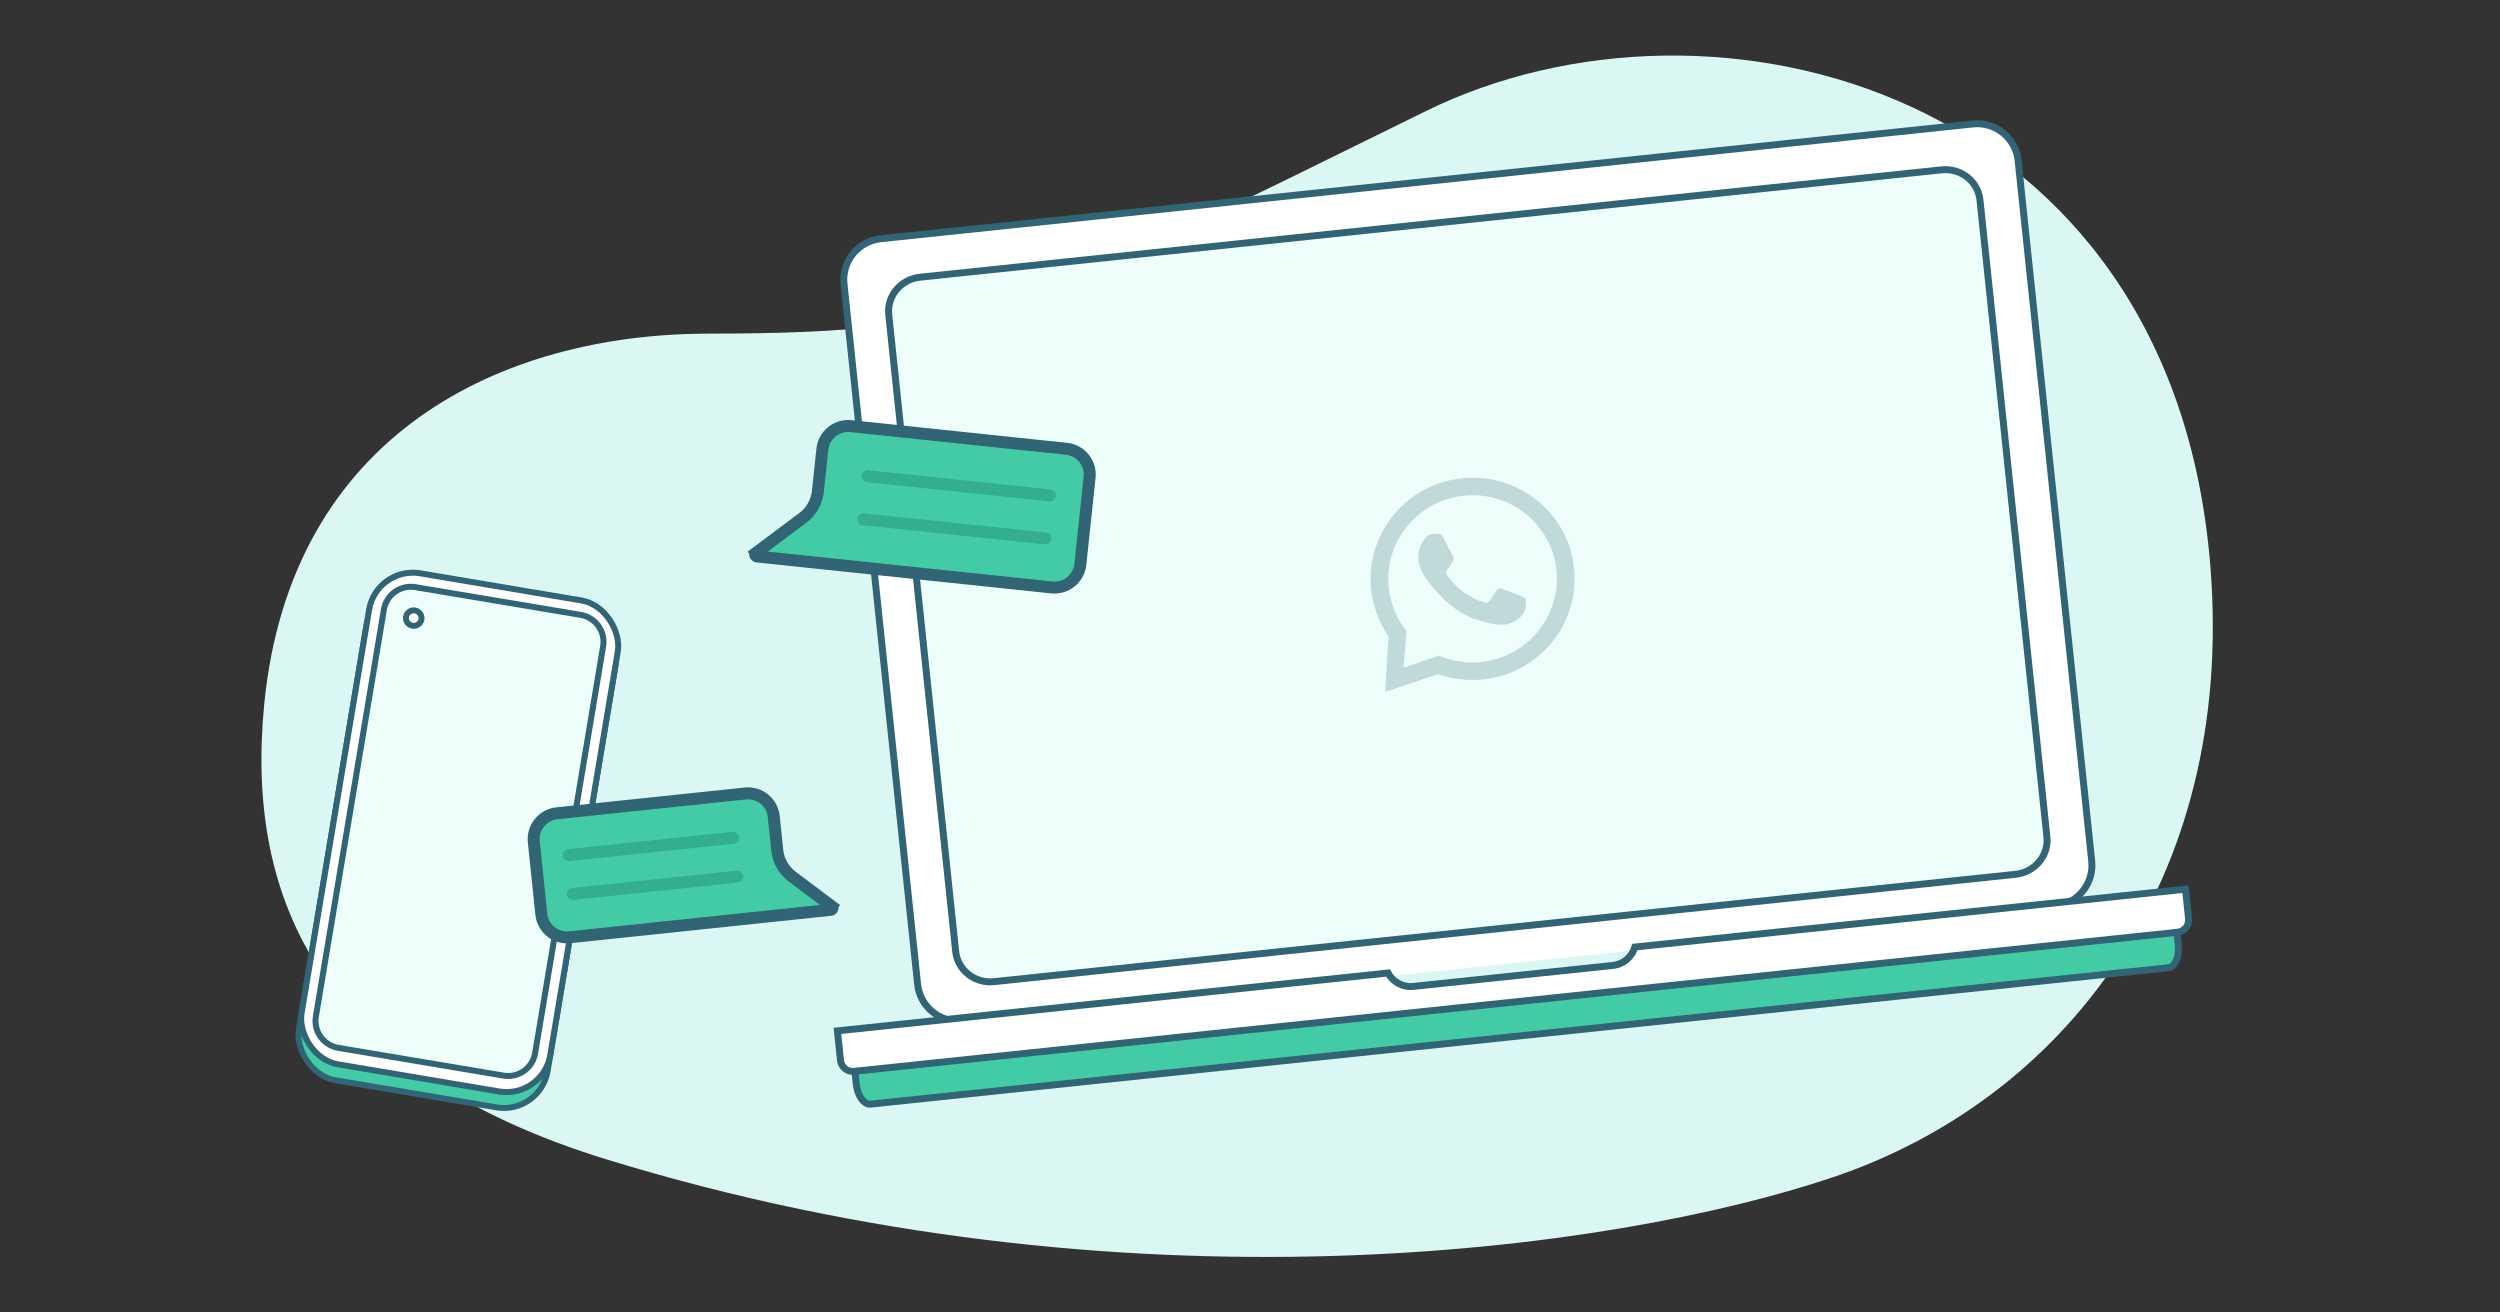 <svg viewBox="0 0 360 189" fill="none" xmlns="http://www.w3.org/2000/svg"><rect x="0" y="0" width="360" height="189" fill="#333333" stroke="none"/><path fill-rule="evenodd" clip-rule="evenodd" d="M263.973 169.512C296.928 158.399 321.88 127.034 318.305 81.687C312.874 12.791 246.61 -4.3 205.331 15.995C149.334 43.527 142.242 48.04 102.134 48.04C72.261 48.04 41.845 62.46 38.043 101.448C35.288 129.708 46.373 154.375 87.395 166.97C162.054 189.892 232.127 180.251 263.973 169.512Z" fill="#DAF7F3"/><rect x="0.35" y="0.491" width="36.331" height="71.721" rx="6.398" transform="matrix(0.986 0.166 -0.165 0.986 53.554 83.233)" fill="#42CBA5" stroke="#316474" stroke-width="0.853"/><rect x="0.354" y="0.496" width="36.322" height="71.712" rx="6.394" transform="matrix(0.986 0.166 -0.165 0.986 53.937 80.948)" fill="white" stroke="#316474" stroke-width="0.862"/><path d="M86.853 93.076L77.058 151.659C76.7 153.803 74.671 155.249 72.528 154.889L48.718 150.893C46.575 150.533 45.128 148.504 45.487 146.36L55.282 87.777C55.64 85.633 57.668 84.187 59.812 84.547L63.611 85.185L79.822 87.906L83.621 88.543C85.764 88.903 87.211 90.932 86.853 93.076Z" fill="#EEFEFA" stroke="#316474" stroke-width="0.862"/><path d="M58.473 88.822C58.372 89.424 58.785 90.002 59.393 90.106C60.004 90.21 60.586 89.799 60.687 89.193C60.788 88.591 60.375 88.013 59.767 87.909C59.156 87.805 58.574 88.217 58.473 88.822Z" fill="white" stroke="#316474" stroke-width="0.853"/><path d="M111.421 117.587C111.208 115.535 109.372 114.046 107.321 114.262L80.196 117.113C78.144 117.329 76.653 119.167 76.867 121.219L77.948 131.641C78.161 133.693 79.997 135.182 82.049 134.966L119.624 131.017C119.884 130.99 119.976 130.658 119.767 130.501L120.285 129.811L119.767 130.501L114.076 126.232C112.861 125.321 112.081 123.944 111.924 122.433L111.421 117.587Z" fill="#42CBA5" stroke="#316474" stroke-width="1.724"/><path d="M81.804 122.275C81.331 122.324 80.987 122.749 81.036 123.222C81.085 123.696 81.509 124.039 81.982 123.989L81.804 122.275ZM105.64 121.503C106.113 121.453 106.457 121.029 106.408 120.555C106.359 120.082 105.935 119.738 105.462 119.788L105.64 121.503ZM81.982 123.989L105.64 121.503L105.462 119.788L81.804 122.275L81.982 123.989Z" fill="#33AF8D"/><path d="M82.384 127.866C81.911 127.916 81.567 128.34 81.616 128.814C81.665 129.287 82.089 129.631 82.562 129.581L82.384 127.866ZM106.22 127.094C106.693 127.045 107.037 126.62 106.988 126.147C106.939 125.673 106.515 125.33 106.042 125.38L106.22 127.094ZM82.562 129.581L106.22 127.094L106.042 125.38L82.384 127.866L82.562 129.581Z" fill="#33AF8D"/><path d="M125.463 42.544L286.19 25.651L297.132 129.758L136.405 146.652L125.463 42.544Z" fill="#EEFEFA"/><path d="M295.928 130.484L138.655 147.014C135.404 147.356 132.479 144.995 132.138 141.75L121.537 40.884C121.196 37.639 123.564 34.722 126.816 34.38L284.089 17.85C287.343 17.508 290.265 19.869 290.606 23.114L301.207 123.981C301.548 127.225 299.182 130.142 295.928 130.484Z" fill="white"/><path d="M138.655 147.014C135.404 147.356 132.479 144.995 132.138 141.75L121.537 40.884C121.196 37.639 123.564 34.722 126.816 34.38L284.089 17.85C287.343 17.508 290.265 19.869 290.606 23.114L301.207 123.981C301.548 127.225 299.182 130.142 295.928 130.484" stroke="#316474"/><path d="M290.245 125.898L143.148 141.359C140.368 141.651 137.899 139.694 137.619 137.032L127.978 45.299C127.698 42.637 129.705 40.21 132.486 39.917L279.583 24.457C282.366 24.165 284.832 26.121 285.112 28.783L294.754 120.517C295.033 123.179 293.028 125.606 290.245 125.898Z" fill="#EEFEFA" stroke="#316474"/><path d="M235.259 137.428L312.949 129.263L313.671 136.134C313.765 137.031 313.618 137.844 313.33 138.429C313.038 139.021 312.643 139.314 312.259 139.354L125.358 158.998C124.974 159.039 124.527 158.835 124.118 158.316C123.714 157.803 123.401 157.039 123.307 156.142L122.585 149.271L200.276 141.105C200.601 142.008 201.075 142.789 201.654 143.357C202.316 144.008 203.148 144.405 204.048 144.31L232.236 141.347C233.135 141.253 233.866 140.692 234.379 139.919C234.827 139.243 235.129 138.38 235.259 137.428Z" fill="#42CBA5" stroke="#316474"/><path d="M235.423 136.375L314.707 128.042L315.153 132.281C315.256 133.261 314.544 134.14 313.564 134.243L122.992 154.273C122.012 154.376 121.133 153.664 121.03 152.684L120.585 148.445L199.87 140.112C200.564 141.391 201.971 142.206 203.517 142.043L232.258 139.023C233.802 138.86 235.009 137.772 235.423 136.375Z" fill="white" stroke="#316474"/><path fill-rule="evenodd" clip-rule="evenodd" d="M210.616 68.862C214.35 68.487 218.104 69.561 221.067 71.838C224.102 74.169 226.061 77.517 226.598 81.288C227.123 84.971 226.202 88.739 224.024 91.772C221.635 95.098 218.05 97.241 213.993 97.784C213.854 97.803 213.715 97.82 213.575 97.834C211.383 98.065 209.159 97.803 207.092 97.072L199.621 99.561C199.614 99.564 199.607 99.565 199.6 99.566C199.533 99.573 199.473 99.52 199.475 99.451L199.962 91.651C198.649 89.77 197.797 87.585 197.49 85.303C196.972 81.448 198 77.621 200.383 74.527C202.855 71.319 206.478 69.297 210.544 68.87L210.616 68.862ZM210.799 71.383C210.682 71.395 210.566 71.409 210.449 71.425C203.812 72.314 199.133 78.388 200.017 84.965C200.287 86.973 201.068 88.89 202.274 90.509L202.536 90.86L202.125 96.162L207.191 94.401L207.604 94.562C209.408 95.264 211.374 95.525 213.311 95.322C213.426 95.31 213.541 95.296 213.656 95.281C220.292 94.392 224.972 88.318 224.088 81.741C223.219 75.28 217.299 70.7 210.799 71.383ZM206.255 76.889L206.27 76.888C206.515 76.869 206.761 76.85 206.976 76.844C207.239 76.835 207.529 76.825 207.85 77.412C208.23 78.11 209.078 79.861 209.184 80.037C209.289 80.212 209.366 80.421 209.262 80.673C209.157 80.926 209.107 81.082 208.939 81.309C208.771 81.536 208.588 81.814 208.435 81.989C208.263 82.185 208.087 82.397 208.328 82.746C208.57 83.095 209.396 84.234 210.561 85.12C212.058 86.258 213.195 86.567 213.65 86.722C213.814 86.778 213.948 86.798 214.062 86.786C214.218 86.77 214.336 86.692 214.443 86.56C214.647 86.306 215.25 85.439 215.501 85.043C215.633 84.836 215.762 84.754 215.911 84.738C216.03 84.726 216.162 84.756 216.316 84.799C216.662 84.895 218.535 85.644 218.916 85.799C219.298 85.954 219.55 86.027 219.653 86.172C219.756 86.318 219.81 87.048 219.567 87.923C219.323 88.798 217.882 89.731 217.212 89.842C217.016 89.874 216.825 89.922 216.572 89.949C215.961 90.013 214.992 89.954 212.731 89.258C208.884 88.073 206.243 84.447 206.041 84.218C205.839 83.988 204.393 82.351 204.26 80.556C204.128 78.761 205.013 77.807 205.323 77.417C205.62 77.043 205.993 76.916 206.239 76.89C206.25 76.889 206.26 76.888 206.27 76.888C206.263 76.888 206.258 76.888 206.255 76.889Z" fill="#316474" fill-opacity="0.24"/><path d="M118.422 64.686C118.641 62.635 120.481 61.146 122.533 61.362L153.583 64.626C155.635 64.841 157.122 66.679 156.903 68.731L155.569 81.268C155.351 83.319 153.51 84.807 151.459 84.592L109.005 80.13C108.745 80.102 108.654 79.77 108.864 79.614L108.348 78.924L108.864 79.614L115.614 74.564C116.831 73.653 117.614 72.277 117.775 70.766L118.422 64.686Z" fill="#42CBA5" stroke="#316474" stroke-width="1.724"/><path d="M151.271 70.478C151.745 70.528 152.088 70.952 152.037 71.425C151.987 71.899 151.562 72.242 151.089 72.192L151.271 70.478ZM124.871 69.437C124.397 69.387 124.054 68.963 124.104 68.489C124.155 68.016 124.579 67.672 125.053 67.722L124.871 69.437ZM151.089 72.192L124.871 69.437L125.053 67.722L151.271 70.478L151.089 72.192Z" fill="#33AF8D"/><path d="M150.613 76.673C151.086 76.722 151.429 77.147 151.379 77.62C151.328 78.094 150.904 78.437 150.43 78.387L150.613 76.673ZM124.212 75.632C123.738 75.582 123.395 75.158 123.446 74.684C123.496 74.211 123.921 73.867 124.394 73.917L124.212 75.632ZM150.43 78.387L124.212 75.632L124.394 73.917L150.613 76.673L150.43 78.387Z" fill="#33AF8D"/></svg>